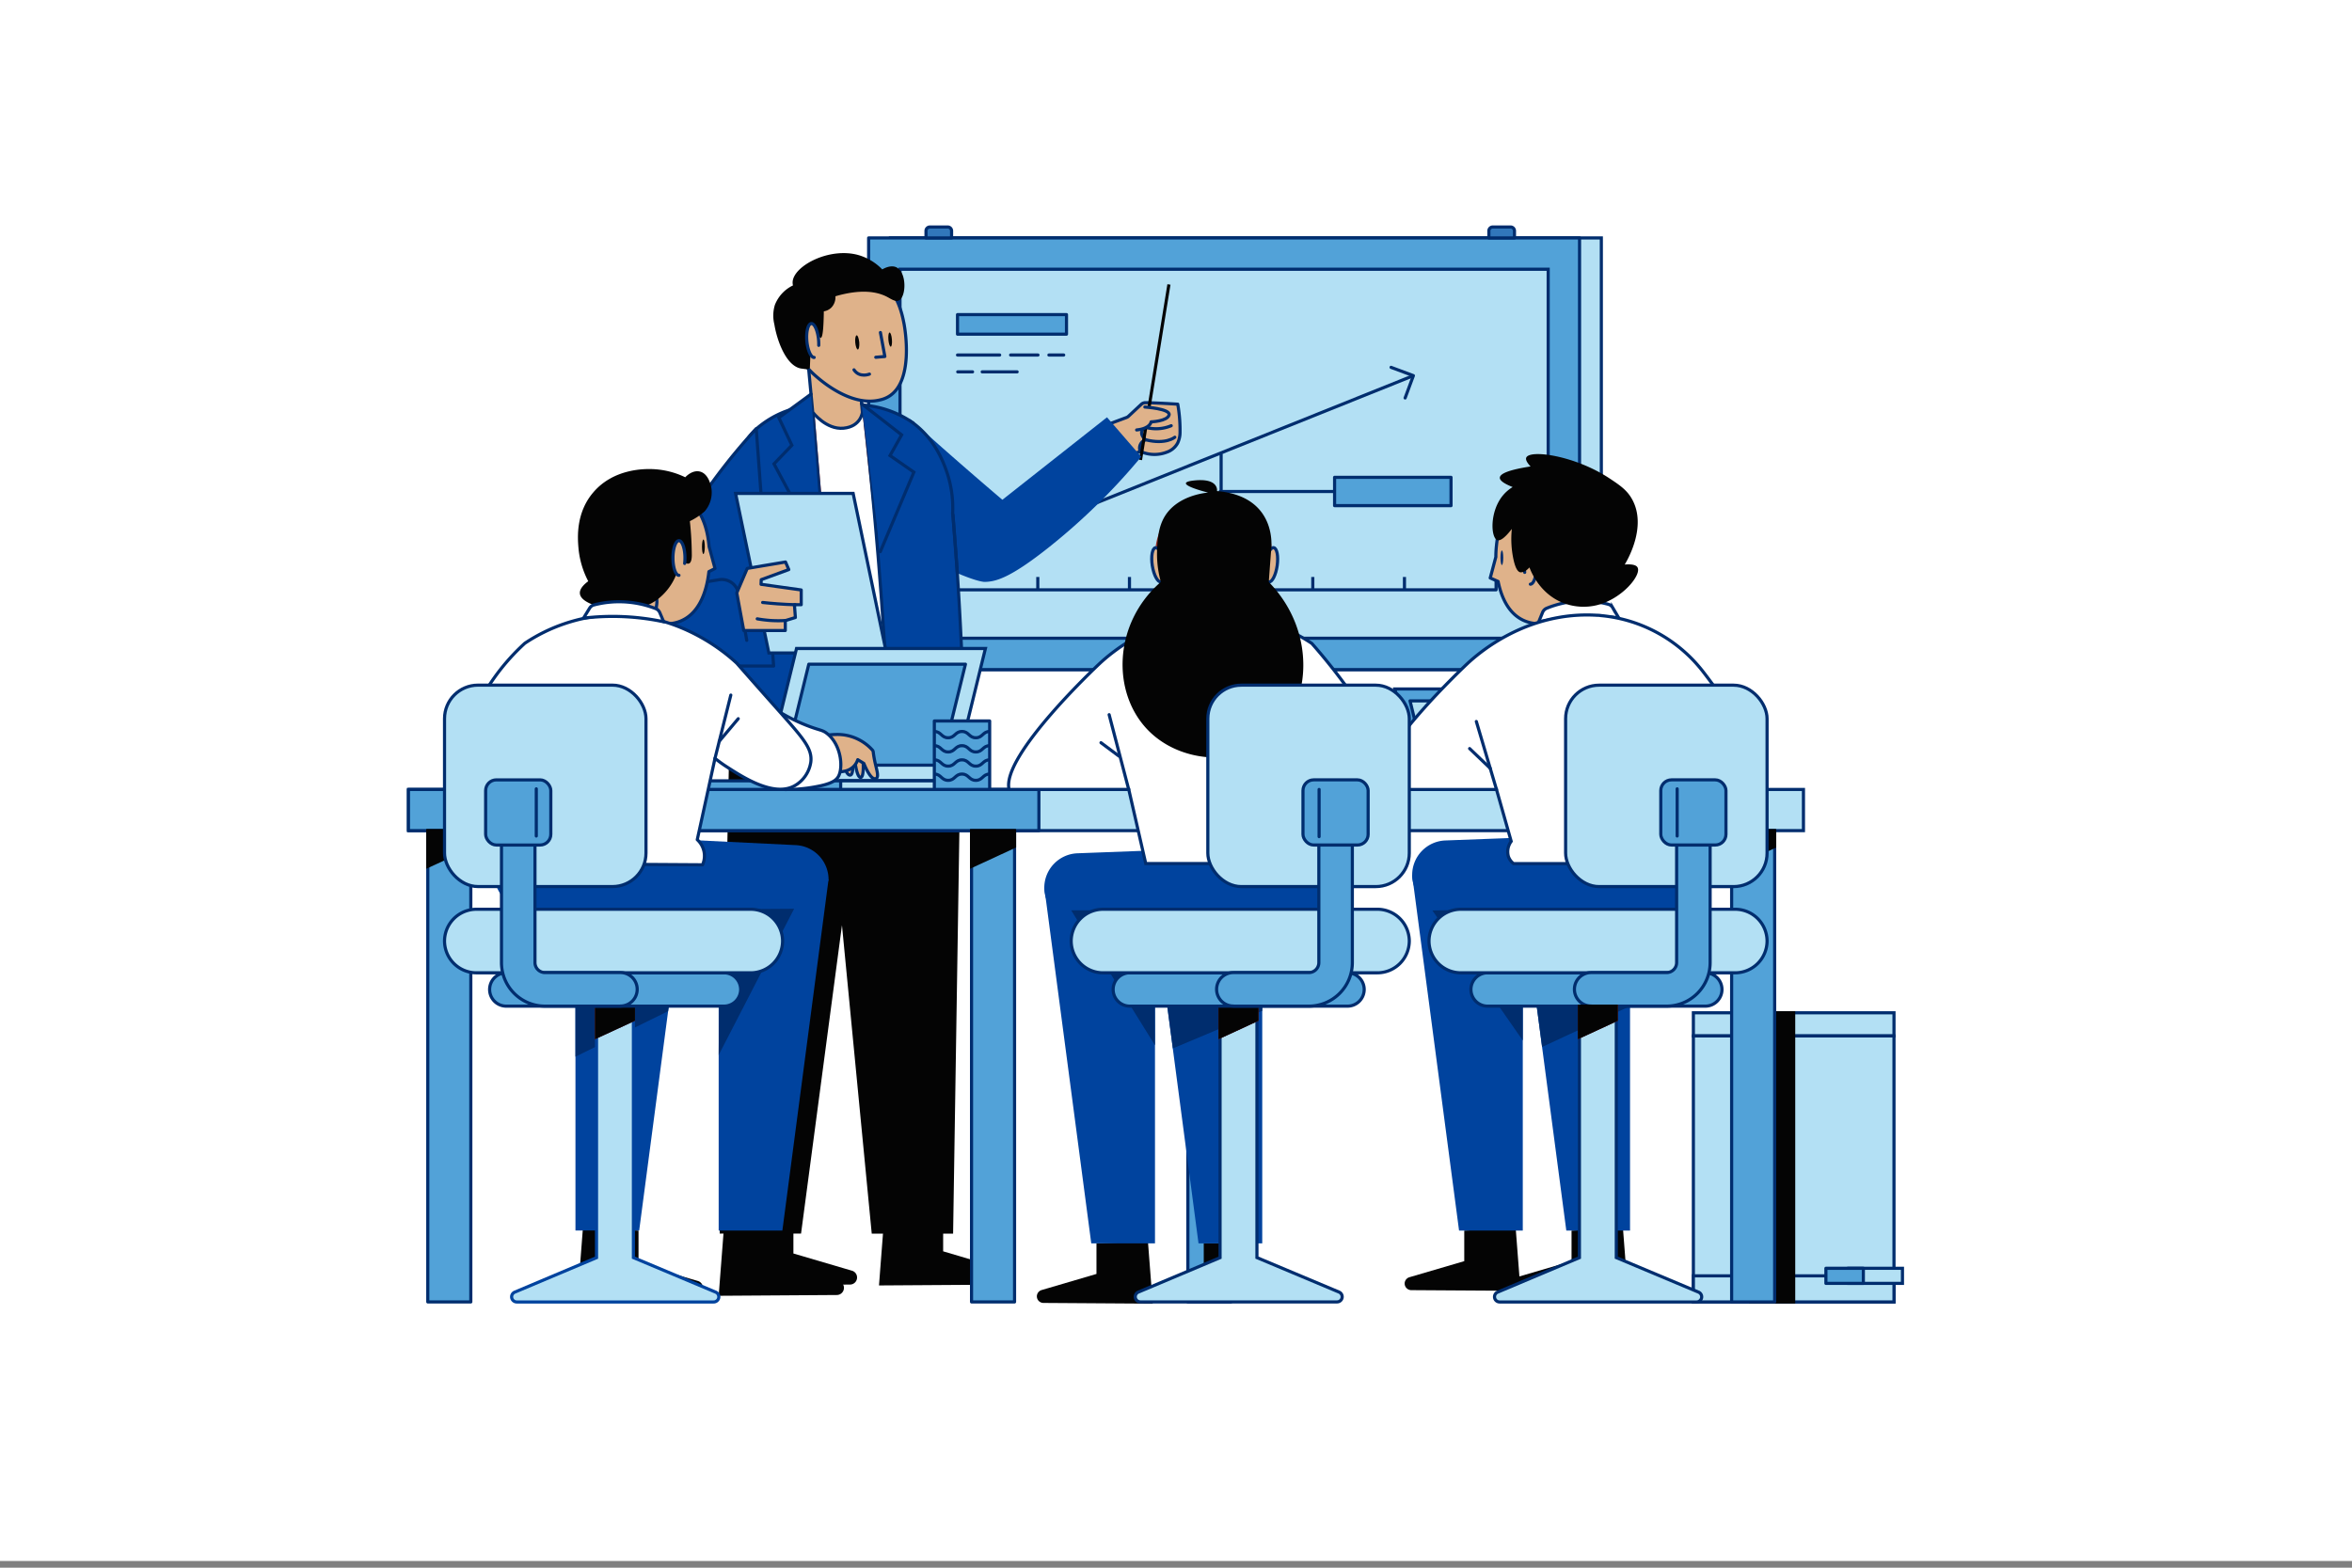 <svg xmlns="http://www.w3.org/2000/svg" viewBox="0 0 750 500"><rect x="0" y="0" width="750" height="500" fill="#808080" stroke="none"/><defs><style>.cls-1,.cls-12,.cls-26,.cls-27,.cls-28,.cls-30{fill:#fff;}.cls-2,.cls-22,.cls-31{fill:#b3e0f4;}.cls-13,.cls-15,.cls-16,.cls-17,.cls-19,.cls-2,.cls-21,.cls-22,.cls-26,.cls-27,.cls-28,.cls-29,.cls-3,.cls-30,.cls-4,.cls-5,.cls-6,.cls-8,.cls-9{stroke:#002d6e;}.cls-13,.cls-15,.cls-17,.cls-18,.cls-19,.cls-2,.cls-21,.cls-23,.cls-26,.cls-27,.cls-29,.cls-31{stroke-miterlimit:10;}.cls-21,.cls-3{fill:#52a2d8;}.cls-10,.cls-12,.cls-16,.cls-22,.cls-24,.cls-28,.cls-3,.cls-30,.cls-4,.cls-5,.cls-6,.cls-7,.cls-8,.cls-9{stroke-linejoin:round;}.cls-4{fill:#3177bb;}.cls-17,.cls-29,.cls-5,.cls-8{fill:none;}.cls-10,.cls-24,.cls-6,.cls-7,.cls-9{fill:#dfb28a;}.cls-12,.cls-23,.cls-24,.cls-7{stroke:#972c23;}.cls-15,.cls-16,.cls-17,.cls-19,.cls-24,.cls-27,.cls-28,.cls-8,.cls-9{stroke-linecap:round;}.cls-10,.cls-18{stroke:#040404;}.cls-11,.cls-13,.cls-15,.cls-16{fill:#00439e;}.cls-14,.cls-18{fill:#040404;}.cls-19{fill:#113d72;}.cls-20{fill:#972c23;}.cls-23{fill:#eddcd4;}.cls-25{fill:#002d6e;}.cls-31{stroke:#00439e;}</style></defs><g id="BACKGROUND"><rect class="cls-1" y="-2.14" width="750" height="500"/></g><g id="OBJECTS"><rect class="cls-2" x="283.94" y="75.88" width="226.69" height="137.69"/><rect class="cls-3" x="276.99" y="75.88" width="226.69" height="137.69"/><rect class="cls-2" x="331.49" y="41.38" width="117.69" height="206.69" transform="translate(535.06 -245.62) rotate(90)"/><path class="cls-4" d="M296.51,72.4h5.7a1.23,1.23,0,0,1,1.23,1.23v2.25a0,0,0,0,1,0,0h-8.16a0,0,0,0,1,0,0V73.63A1.23,1.23,0,0,1,296.51,72.4Z"/><path class="cls-4" d="M476,72.4h5.7a1.23,1.23,0,0,1,1.23,1.23v2.25a0,0,0,0,1,0,0h-8.16a0,0,0,0,1,0,0V73.63A1.23,1.23,0,0,1,476,72.4Z"/><polyline class="cls-5" points="301.71 184.02 301.71 188.12 477.07 188.12 477.07 184.02"/><line class="cls-6" x1="330.93" y1="184.02" x2="330.93" y2="188.12"/><line class="cls-6" x1="360.16" y1="184.02" x2="360.16" y2="188.12"/><line class="cls-7" x1="389.39" y1="184.02" x2="389.39" y2="188.12"/><line class="cls-6" x1="418.62" y1="184.02" x2="418.62" y2="188.12"/><line class="cls-6" x1="447.85" y1="184.02" x2="447.85" y2="188.12"/><line class="cls-8" x1="450.43" y1="119.92" x2="301.71" y2="179.63"/><polyline class="cls-8" points="443.58 117.16 450.7 119.81 448.06 126.93"/><line class="cls-5" x1="389.39" y1="144.72" x2="389.39" y2="186.46"/><line class="cls-8" x1="389.09" y1="156.76" x2="425.57" y2="156.76"/><rect class="cls-3" x="425.57" y="152.24" width="37.13" height="9.03"/><rect class="cls-3" x="305.33" y="100.34" width="34.75" height="6.24"/><line class="cls-9" x1="305.33" y1="113.23" x2="318.77" y2="113.23"/><line class="cls-9" x1="313.2" y1="118.6" x2="324.34" y2="118.6"/><line class="cls-9" x1="322.26" y1="113.23" x2="330.99" y2="113.23"/><line class="cls-9" x1="305.4" y1="118.6" x2="310.13" y2="118.6"/><line class="cls-9" x1="334.47" y1="113.23" x2="339.19" y2="113.23"/><path class="cls-6" d="M353.54,135.27l5.69-2.12a1.91,1.91,0,0,0,.62-.39l4.1-3.83.23-.18a2.28,2.28,0,0,1,.73-.29c.42-.08,4.75.08,10.65.45a48.08,48.08,0,0,1,.73,8.85,8,8,0,0,1-.77,3.56,6.23,6.23,0,0,1-3.47,2.9,10.92,10.92,0,0,1-7.68.05l-.76-.27-6.24,2.22Z"/><path class="cls-6" d="M363.61,144a2.77,2.77,0,0,1,1.73-3.73s-2.7-2.12-.32-3.73"/><path class="cls-9" d="M374.62,139.45s-2.86,2.44-9.28.82"/><path class="cls-9" d="M373.47,135.78a12.5,12.5,0,0,1-8,.55"/><line class="cls-10" x1="363.68" y1="146.69" x2="372.75" y2="90.72"/><path class="cls-9" d="M365.07,129.82s8.27.55,7.72,2.54-5.73,2.19-5.73,2.19-.21,2.13-4.61,2.58"/><path class="cls-11" d="M290.21,133.61q4.55,4.11,9.19,8.24,10.19,9,20.24,17.55L353,133.09q5.46,6.3,10.91,12.59a200,200,0,0,1-29.24,28.71c-12.8,10.2-17.33,11.15-20.75,11.2,0,0-5.54.06-27-12.21Q288.57,153.49,290.21,133.61Z"/><path class="cls-12" d="M259,129.2q4.67,55.53,9.34,111.06l19.07.16L275.25,129.16c-2.5-.24-4.85-.29-6.93-.33A62.85,62.85,0,0,0,259,129.2Z"/><path class="cls-13" d="M227.27,239.91l41,.35Q263.61,184.73,259,129.2a31.48,31.48,0,0,0-7,1.47l-.2.07a30.7,30.7,0,0,0-10.56,6c-.3.27-.59.56-.88.86-5.51,5.8-6.61,13-7.16,17C228.85,185.2,227.48,232.12,227.27,239.91Z"/><path class="cls-13" d="M275.25,129.16q2.69,23.37,4.74,48.08,2.63,32.13,3.8,62.26c3.72.47,7.78.83,12.15,1,4.13.16,8,.12,11.59-.05q-.18-17.12-1-35.22-1-21.58-2.74-41.72A35.72,35.72,0,0,0,301.73,150c-1.08-3-4.05-10.88-11.75-15.9a32.15,32.15,0,0,0-9.84-4.14A41.91,41.91,0,0,0,275.25,129.16Z"/><path class="cls-9" d="M259.16,131.48l-2.59-27.57H272.4L275,131.48s-.43,4.55-6,5.09S259.16,131.48,259.16,131.48Z"/><path class="cls-6" d="M280.54,127.57c-9.28,2.24-19-6.26-21.5-8.63a20.53,20.53,0,0,1-5.69-9.7c-.4-1.55-2.22-8.71,2.3-15.41a18.82,18.82,0,0,1,12.85-7.78,17.72,17.72,0,0,1,10.78,2.23c6.92,4.09,8.39,11.92,9,15,.31,1.7,3.22,18.4-4.95,23.22A9.49,9.49,0,0,1,280.54,127.57Z"/><path class="cls-14" d="M246.93,103.49c.82,5.11,3.88,13.73,8.92,14.1.45,0,2.37.6,2.41-.51.39-10.32.89-13.46,1.37-13.47s1.36,4.22,2.07,4.16.93-3.77,1-8.47a4.41,4.41,0,0,0,2.36-1.16,4.73,4.73,0,0,0,1.34-3.65C274.93,92,280,93.13,283,94.75c1.22.65,2.57,1.61,3.65,1.07,2.38-1.18,2.56-9.08-.89-10.6-1.65-.73-3.63.24-4.43.7a17.27,17.27,0,0,0-7.78-4.62c-9.25-2.48-20.58,3.57-20.8,8.66a3.67,3.67,0,0,0,.11,1.07,11.59,11.59,0,0,0-5.77,6.22A11.75,11.75,0,0,0,246.93,103.49Z"/><path class="cls-14" d="M284.41,108.26c.11,1.25-.06,2.29-.37,2.31s-.65-1-.75-2.21.06-2.29.37-2.31S284.31,107,284.41,108.26Z"/><path class="cls-14" d="M274,109.15c.1,1.25-.1,2.29-.45,2.32s-.72-1-.83-2.21.09-2.28.45-2.31S273.85,107.9,274,109.15Z"/><polyline class="cls-9" points="280.75 106.05 282.16 113.7 279.26 113.95"/><path class="cls-9" d="M277.25,119.32s-3.15,1.3-4.93-1.37"/><path class="cls-9" d="M259.62,114c-1,.08-2.07-2.26-2.33-5.24s.38-5.47,1.41-5.56,2.07,2.26,2.33,5.24a16.48,16.48,0,0,1,.05,1.7"/><path class="cls-15" d="M258.62,125.7l-10.26,7.52,4.15,8.79-5.7,5.94,15.65,29.24"/><path class="cls-15" d="M274.74,128.76l12.77,9.94-3.7,6.6,7.6,5.29q-5.36,12.67-10.7,25.36"/><path class="cls-16" d="M241.15,136.72A191.14,191.14,0,0,0,222.84,160c-11.34,16.94-12.92,27.1-14.8,37.61-1.4,7.83,6.29,14.82,16.29,14.82h22.36Q243.92,174.55,241.15,136.72Z"/><path class="cls-17" d="M238.12,204.23l-2.63-14.94a5.4,5.4,0,0,0-6.2-4.39L216.5,187"/><polygon class="cls-2" points="282.65 208.25 245.17 208.25 234.56 157.37 272.05 157.37 282.65 208.25"/><polygon class="cls-6" points="234.94 189.09 238.28 181.29 250.48 179.24 251.53 181.66 242.74 184.88 242.68 186.36 255.49 188.16 255.49 192.87 253.32 192.87 253.63 196.95 250.41 197.94 250.41 201.1 237.16 201.1 234.94 189.09"/><path class="cls-9" d="M253.58,192.87c-1.79-.05-3.65-.14-5.58-.28-1.66-.12-3.27-.27-4.81-.44"/><path class="cls-9" d="M250.57,197.9a38.74,38.74,0,0,1-4.8,0,40.09,40.09,0,0,1-4.3-.53"/><path class="cls-14" d="M300.75,388V399.1L320.7,405a2.41,2.41,0,0,1,1.73,2.31h0a2.4,2.4,0,0,1-2.4,2.41l-39.74.26q.87-11.34,1.75-22.67Z"/><path class="cls-14" d="M253,389.38v10.41l18.68,5.49a2.25,2.25,0,0,1,1.62,2.16h0a2.26,2.26,0,0,1-2.24,2.26l-37.22.24q.81-10.62,1.64-21.23Z"/><path class="cls-18" d="M230,392.93,233,240l42.21-.05v0l30.61,0-2.39,153h-25l-9.87-102.26L255,392.93Z"/><line class="cls-19" x1="305.28" y1="182.81" x2="303.87" y2="164.23"/><rect class="cls-2" x="539.98" y="323.02" width="63.97" height="7.38"/><rect class="cls-2" x="539.98" y="330.4" width="63.97" height="84.83"/><rect class="cls-2" x="539.98" y="406.92" width="63.97" height="8.32"/><rect class="cls-2" x="589.54" y="404.51" width="17.11" height="4.81"/><rect class="cls-3" x="582.24" y="404.51" width="11.94" height="4.81"/><rect class="cls-18" x="558.24" y="323.02" width="13.72" height="92.22"/><rect class="cls-2" x="130.25" y="251.79" width="444.83" height="13.13"/><rect class="cls-3" x="130.25" y="251.79" width="201.03" height="13.13"/><rect class="cls-3" x="378.78" y="264.92" width="13.72" height="150.32"/><polygon class="cls-20" points="392.51 264.92 392.51 269.97 378.79 276.32 378.79 264.92 392.51 264.92"/><rect class="cls-3" x="136.41" y="264.92" width="13.72" height="150.32"/><polygon class="cls-18" points="150.13 264.92 150.13 269.97 136.41 276.32 136.41 264.92 150.13 264.92"/><rect class="cls-3" x="309.8" y="264.92" width="13.72" height="150.32"/><polygon class="cls-18" points="323.52 264.92 323.52 269.97 309.8 276.32 309.8 264.92 323.52 264.92"/><rect class="cls-3" x="552.18" y="264.92" width="13.72" height="150.32"/><polygon class="cls-18" points="565.9 264.92 565.9 269.97 552.18 276.32 552.18 264.92 565.9 264.92"/><polygon class="cls-21" points="452.64 251.79 502.29 251.79 494.44 219.74 444.79 219.74 452.64 251.79"/><polygon class="cls-22" points="493.53 247.99 487.54 223.54 449.63 223.54 455.62 247.99 493.53 247.99"/><path class="cls-23" d="M496.57,235.76a1.44,1.44,0,0,1-1.44,1.85,2.42,2.42,0,0,1-2.24-1.85,1.44,1.44,0,0,1,1.44-1.84A2.42,2.42,0,0,1,496.57,235.76Z"/><path class="cls-24" d="M494,193.64l1.34,9.67a7.28,7.28,0,0,0,2.18,4.29c3.8,3.6,8.83,5.08,13.25,3.79l.11,0a7.31,7.31,0,0,0,4.34-10.12L510.4,191"/><path class="cls-6" d="M513.21,177.36a21.08,21.08,0,0,1-5,10.36c-5.1,8.68-14.2,12.84-21.11,10.64-5.63-1.8-8.26-7.36-9.38-12.91l-2.52-1.11,1.79-6.7c0-1.26.07-2.38.16-3.29.33-3.2,1.15-11.28,7.83-16a17.91,17.91,0,0,1,10.76-3.19,19.14,19.14,0,0,1,13.73,6.79C514.7,168.31,513.47,175.76,513.21,177.36Z"/><path class="cls-25" d="M479.36,177.89c0,1.28-.2,2.32-.44,2.32s-.45-1-.45-2.32.2-2.32.45-2.32S479.36,176.61,479.36,177.89Z"/><path class="cls-9" d="M488,186.32c1.06,0,1.92-2.47,1.92-5.52s-.86-5.53-1.92-5.53-1.91,2.48-1.91,5.53a16.18,16.18,0,0,0,.1,1.75"/><path class="cls-14" d="M501.13,392.48v9.75l-17.49,5.13a2.11,2.11,0,0,0-1.52,2h0a2.12,2.12,0,0,0,2.1,2.12l34.85.22q-.77-9.94-1.54-19.88Z"/><polygon class="cls-11" points="484.49 279.01 499.46 392.48 519.78 392.48 519.78 280.92 484.49 279.01"/><polygon class="cls-25" points="490.02 320.9 491.74 333.92 519.78 320.9 519.78 310.22 490.02 310.22 490.02 320.9"/><path class="cls-14" d="M466.92,392.48v9.75l-17.49,5.13a2.12,2.12,0,0,0-1.52,2h0a2.13,2.13,0,0,0,2.11,2.12l34.84.22-1.53-19.88Z"/><polygon class="cls-11" points="450.29 279.01 465.26 392.48 485.58 392.48 485.58 280.92 450.29 279.01"/><path class="cls-25" d="M485.58,290l-28.83.38,28.83,41.48Z"/><path class="cls-11" d="M450.29,279a11,11,0,0,0,11,11h72.81a11.21,11.21,0,0,0,11.1-12.77c-.32-2.3-1.58-10-1.9-12.28l-82.43,3.11a11,11,0,0,0-10.56,11Z"/><path class="cls-26" d="M516.19,197.09l-1.94-3.28a2.28,2.28,0,0,0-1.37-1.07,31,31,0,0,0-9.14-1.05A31.56,31.56,0,0,0,493.19,194a2.43,2.43,0,0,0-1.31,1.36l-1.23,3a76.34,76.34,0,0,1,13.41-1.71A74.5,74.5,0,0,1,516.19,197.09Z"/><path class="cls-26" d="M557.93,251.51H545.76a154.93,154.93,0,0,1-1.13,23.92h-62a4.84,4.84,0,0,1-1.63-2.24,5.5,5.5,0,0,1,.89-4.85L477.2,251.8H439.06C436.39,241.05,468,211.58,468,211.58c3.1-2.87,18.59-16.69,41.11-15.35q.79,0,1.56.12a46.64,46.64,0,0,1,32.57,18.09C551.88,225.61,564,243.86,557.93,251.51Z"/><path class="cls-27" d="M477.2,251.8Q474,241,470.77,230.11"/><line class="cls-28" x1="475.2" y1="245.04" x2="468.63" y2="238.75"/><path class="cls-14" d="M522.19,181c1.27,2.39-4.86,10-12.92,12a18,18,0,0,1-10.22-.48c-8-2.8-10.9-10.36-11.34-11.54a7.67,7.67,0,0,1-1.11,1,3.07,3.07,0,0,1-1.76.56c-1.11-.17-1.74-2.07-2.13-3.68a31.07,31.07,0,0,1-.62-10.16c-2.52,3.25-3.87,3.84-4.64,3.56-2.11-.78-2.47-9.14,1.82-14.28a12.23,12.23,0,0,1,3.08-2.64c-2.78-1.1-4.15-2.11-4.09-3q.12-2.07,9.8-3.57c-1.42-1.51-1.57-2.34-1.37-2.82,1.14-2.66,15.47-.67,26.5,6.59,3.43,2.27,5.73,3.83,7.36,6.9,4.58,8.58-1.54,19.09-2.46,20.61C521,179.83,521.88,180.42,522.19,181Z"/><path class="cls-3" d="M474.37,320.9h69.42a5.31,5.31,0,0,0,5.31-5.31h0a5.32,5.32,0,0,0-5.31-5.32H474.37a5.32,5.32,0,0,0-5.32,5.32h0A5.32,5.32,0,0,0,474.37,320.9Z"/><rect class="cls-2" x="499.24" y="218.52" width="64.24" height="64.24" rx="10.68" transform="translate(1062.72 501.29) rotate(180)"/><path class="cls-2" d="M465.83,310.27h87.5a10.18,10.18,0,0,0,10.15-10.15h0A10.18,10.18,0,0,0,553.33,290h-87.5a10.18,10.18,0,0,0-10.15,10.15h0A10.18,10.18,0,0,0,465.83,310.27Z"/><path class="cls-3" d="M507.39,320.9h24.07A13.88,13.88,0,0,0,545.32,307V260a5.34,5.34,0,0,0-10.68,0V307a3.19,3.19,0,0,1-3.18,3.19H507.39a5.34,5.34,0,0,0,0,10.68Z"/><rect class="cls-3" x="529.59" y="248.73" width="20.78" height="20.78" rx="3.41" transform="translate(1079.96 518.24) rotate(180)"/><line class="cls-28" x1="534.81" y1="251.59" x2="534.81" y2="266.64"/><path class="cls-2" d="M541.59,412.1l-26.19-11V325.23l-11.76,5.44v70.45l-26.08,11a1.63,1.63,0,0,0,.64,3.13H541A1.63,1.63,0,0,0,541.59,412.1Z"/><polygon class="cls-23" points="515.4 320.9 515.4 325.23 503.64 330.67 503.64 320.9 515.4 320.9"/><polygon class="cls-18" points="515.4 320.9 515.4 325.23 503.64 330.67 503.64 320.9 515.4 320.9"/><polygon class="cls-2" points="303.89 249.04 243.65 249.04 253.99 206.83 314.23 206.83 303.89 249.04"/><polygon class="cls-3" points="250.03 244.04 257.91 211.83 307.86 211.83 299.97 244.04 250.03 244.04"/><rect class="cls-3" x="213.06" y="249.04" width="90.83" height="2.74"/><rect class="cls-2" x="268.07" y="249.04" width="35.82" height="2.74"/><rect class="cls-3" x="297.94" y="229.95" width="17.64" height="21.84"/><path class="cls-29" d="M297.94,233.3c2.2,0,2.2,2,4.4,2s2.21-2,4.41-2,2.21,2,4.42,2,2.2-2,4.41-2"/><path class="cls-29" d="M297.94,237.83c2.2,0,2.2,2,4.4,2s2.21-2,4.41-2,2.21,2,4.42,2,2.2-2,4.41-2"/><path class="cls-29" d="M297.94,242.35c2.2,0,2.2,2,4.4,2s2.21-2,4.41-2,2.21,2,4.42,2,2.2-2,4.41-2"/><path class="cls-29" d="M297.94,246.88c2.2,0,2.2,2,4.4,2s2.21-2,4.41-2,2.21,2,4.42,2,2.2-2,4.41-2"/><path class="cls-6" d="M228,181.32l-1.95,1c-.71,6.45-3.17,13.92-9.87,16.07-6.91,2.21-16-2-21.11-10.64a21,21,0,0,1-4.94-10.35c-.27-1.61-1.5-9,3.68-15.47a19.18,19.18,0,0,1,13.73-6.79,18,18,0,0,1,10.76,3.2c6.68,4.76,7.5,12.84,7.83,16.05Z"/><path class="cls-14" d="M224.74,174.39c0,1.28-.2,2.31-.44,2.31s-.45-1-.45-2.31.2-2.32.45-2.32S224.74,173.11,224.74,174.39Z"/><path class="cls-6" d="M192.41,211.34c-3.14-1.86-4.82-5.89-4.34-10.13,1-2.17,2.09-4.46,3.39-6.83a94.36,94.36,0,0,1,5.39-8.69,8.12,8.12,0,0,1,6.49-1.41,8.26,8.26,0,0,1,5.31,4.25,7.08,7.08,0,0,1,.74,4.39L208,203.29a7.93,7.93,0,0,1-2.18,4.29C203.13,210.84,197.12,214.11,192.41,211.34Z"/><path class="cls-14" d="M184.44,174.56a28.17,28.17,0,0,0,3.14,10.82c-2.52,1.85-2.74,3.22-2.67,3.92.29,3.06,7.06,4.72,11,5.08,2.62.23,8.56.77,14-3.39a18.6,18.6,0,0,0,6.95-12.86c.17.2,1.81,2,2.86,1.59.51-.22.88-1,.88-2.72a104.73,104.73,0,0,0-.62-10.78,21.43,21.43,0,0,0,4.7-3.1,9.21,9.21,0,0,0,2.16-7.51c-.14-.75-.93-4.7-3.83-5.25-2.33-.45-4.29,1.63-4.5,1.86a26.31,26.31,0,0,0-10.62-2.61c-2.05-.05-12.07-.3-18.65,7.37C183.55,163.55,184.21,171.7,184.44,174.56Z"/><path class="cls-9" d="M216.5,183.49c-1.05,0-1.91-2.47-1.91-5.52s.86-5.53,1.91-5.53,1.92,2.48,1.92,5.53a16,16,0,0,1-.1,1.73"/><path class="cls-14" d="M203.61,392.47V403l18.91,5.55a2.28,2.28,0,0,1,1.64,2.2h0a2.28,2.28,0,0,1-2.27,2.28l-37.68.25q.84-10.75,1.66-21.5Z"/><polygon class="cls-11" points="218.79 279 203.82 392.46 183.5 392.46 183.5 280.9 218.79 279"/><polygon class="cls-25" points="183.5 318.19 183.5 337.02 213.05 322.51 214.66 310.27 183.5 318.19"/><path class="cls-14" d="M248.56,392.47V403l18.92,5.55a2.3,2.3,0,0,1,1.64,2.2h0a2.29,2.29,0,0,1-2.27,2.28l-37.68.25q.83-10.75,1.66-21.5Z"/><path class="cls-11" d="M264.21,280.48a43.48,43.48,0,0,1-11,18.24L168.85,290a11.21,11.21,0,0,1-11.11-12.77c.33-2.3,1.58-10,1.91-12.28l94,4.59a11,11,0,0,1,10.56,11Z"/><path class="cls-11" d="M264.21,280.48l-14.73,112H229.17V280.9Z"/><path class="cls-25" d="M229.52,290l23.71-.16-24.06,46.66Z"/><path class="cls-6" d="M275,239.18a1.29,1.29,0,0,0,0,.19c.13,1.3.82,8.77-.62,8.58s-2-7.26-2-7.26l2.64-1.44"/><path class="cls-6" d="M271.52,238.45l0,.19c.18,1.31,1.16,8.81-.53,8.59-1.85-.24-2.56-7.33-2.56-7.33l3.07-1.39"/><path class="cls-6" d="M253,241.82a10.39,10.39,0,0,1,4.27-5.22,9,9,0,0,1,1.34-.63,21,21,0,0,1,8.25-1.72,15,15,0,0,1,11.42,5.08,2.49,2.49,0,0,1,.16.39,34.83,34.83,0,0,0,.76,4.2c.48,2.07,1,3.78.26,4.32a.74.74,0,0,1-.4.14c-1.53.17-3.31-4.18-3.6-4.9l-1.94-1.19a5.57,5.57,0,0,1-1.45,2.3,5.82,5.82,0,0,1-3,1.42c-2.44.5-8.65.36-16.81-.62A11.48,11.48,0,0,1,253,241.82Z"/><path class="cls-26" d="M249,251.79a52,52,0,0,0,12.78-1.2c4-.9,4.86-2,5.23-2.45,2-2.41,1.52-10.44-3.3-14.2-1.53-1.2-2.2-.93-6.17-2.46a56.46,56.46,0,0,1-8.77-4.29Q248.85,239.49,249,251.79Z"/><path class="cls-30" d="M258.54,243.12a10.46,10.46,0,0,1-5.29,7.57c-6.64,3.49-16.27-2.74-21.58-6.17-1.58-1-2.83-2-3.68-2.63q-2.82,13-5.65,25.91a7.1,7.1,0,0,1,2.22,4.19,7,7,0,0,1-.53,3.83l-65.73-.41a154.75,154.75,0,0,1-1.13-23.91H145a69.11,69.11,0,0,1,20.88-44.95c.6-.58,1.11-1.05,1.47-1.38a54.11,54.11,0,0,1,26.48-9c22.52-1.34,38,12.48,41.11,15.36,6.29,7.16,10.92,12.37,13.31,15.06C256.1,235.45,259.11,238.73,258.54,243.12Z"/><line class="cls-27" x1="227.99" y1="241.89" x2="233.04" y2="221.69"/><line class="cls-28" x1="229.36" y1="236.41" x2="235.41" y2="229.22"/><path class="cls-26" d="M186.09,197.11l1.95-3.17a2.26,2.26,0,0,1,1.37-1,31.78,31.78,0,0,1,9.13-1,32.26,32.26,0,0,1,10.56,2.18,2.4,2.4,0,0,1,1.31,1.31l1.23,2.88a78.17,78.17,0,0,0-25.55-1.16Z"/><path class="cls-31" d="M228.17,412.1l-26.19-11V325.23l-11.76,5.44v70.45l-26.08,11a1.63,1.63,0,0,0,.64,3.13h62.76A1.63,1.63,0,0,0,228.17,412.1Z"/><polygon class="cls-23" points="201.98 320.9 201.98 325.23 190.22 330.67 190.22 320.9 201.98 320.9"/><polygon class="cls-18" points="201.98 320.9 201.98 325.23 190.22 330.67 190.22 320.9 201.98 320.9"/><path class="cls-3" d="M230.86,320.9H161.44a5.31,5.31,0,0,1-5.31-5.31h0a5.32,5.32,0,0,1,5.31-5.32h69.42a5.32,5.32,0,0,1,5.32,5.32h0A5.32,5.32,0,0,1,230.86,320.9Z"/><rect class="cls-2" x="141.75" y="218.52" width="64.24" height="64.24" rx="10.68"/><path class="cls-2" d="M239.4,310.27H151.9a10.18,10.18,0,0,1-10.15-10.15h0A10.18,10.18,0,0,1,151.9,290h87.5a10.18,10.18,0,0,1,10.15,10.15h0A10.18,10.18,0,0,1,239.4,310.27Z"/><path class="cls-3" d="M197.85,320.9H173.78A13.88,13.88,0,0,1,159.91,307V260a5.34,5.34,0,0,1,10.68,0V307a3.19,3.19,0,0,0,3.19,3.19h24.07a5.34,5.34,0,0,1,0,10.68Z"/><rect class="cls-3" x="154.86" y="248.73" width="20.78" height="20.78" rx="3.41"/><line class="cls-28" x1="171.01" y1="251.59" x2="171.01" y2="266.64"/><path class="cls-7" d="M404.8,181.61c-1,8.16-6.39,20.18-15,21.25-10.6,1.3-22.38-14.5-20.88-27.49a18.32,18.32,0,0,1,21.83-16.61,18.05,18.05,0,0,1,9.85,5.47C406.13,170.34,405.18,178.41,404.8,181.61Z"/><path class="cls-7" d="M392.27,211.34c4.44-1.72,6.39-6.67,6.61-10.12,0-.65-.75-3.46-2.34-9-1.24-4.35-1.6-5.5-2.86-6.53a8.12,8.12,0,0,0-6.29-1.36,9.06,9.06,0,0,0-5.33,3.17c-.42.51-1,1.36-2.51,7.93-1.05,4.67-1.17,6.18-1,7.91.13,1.4.1,2.95,1.22,4.29a11.38,11.38,0,0,0,4.32,3.26C385.14,211.3,388.64,212.75,392.27,211.34Z"/><path class="cls-6" d="M371.2,179.85c.47,3,0,5.59-1,5.75s-2.27-2.14-2.75-5.15,0-5.59,1-5.76S370.72,176.83,371.2,179.85Z"/><path class="cls-6" d="M407.26,180.42c-.43,3-1.63,5.35-2.68,5.2s-1.54-2.72-1.11-5.74,1.63-5.35,2.68-5.2S407.69,177.4,407.26,180.42Z"/><path class="cls-14" d="M383.85,396.57v9.74l-19,5.59v3.33h36.9l-1.44-18.66Z"/><polygon class="cls-11" points="367.21 283.1 382.18 396.57 402.5 396.57 402.5 285.01 367.21 283.1"/><path class="cls-25" d="M374,334.38l28.52-12V310.22l-31.7,0Z"/><path class="cls-14" d="M349.64,396.57v9.74l-17.49,5.14a2.12,2.12,0,0,0-1.52,2h0a2.11,2.11,0,0,0,2.11,2.11l34.85.23q-.78-9.94-1.54-19.88Z"/><polygon class="cls-11" points="333.01 283.1 347.98 396.57 368.3 396.57 368.3 285.01 333.01 283.1"/><path class="cls-11" d="M333,283.1a11,11,0,0,0,11,11H416.8a11.17,11.17,0,0,0,8.46-3.86c.54-.62,1.88-2.4,2.64-8.91a59,59,0,0,0,.12-12.37l-84.45,3.19A11,11,0,0,0,333,283.1Z"/><polygon class="cls-25" points="359.03 290.35 341.58 290.35 368.3 333.39 368.17 290.35 359.03 290.35"/><path class="cls-26" d="M440.65,251.5H428.48a154.8,154.8,0,0,1-1.13,23.91h-62q-2.7-11.81-5.41-23.62H321.78c-2.67-10.75,28.93-40.22,28.93-40.22,3.1-2.87,18.59-16.69,41.11-15.35a54.19,54.19,0,0,1,26.49,9S449.74,240.1,440.65,251.5Z"/><line class="cls-28" x1="359.92" y1="251.79" x2="353.68" y2="227.94"/><line class="cls-28" x1="356.8" y1="241.15" x2="351.08" y2="236.88"/><path class="cls-14" d="M370.17,185.6c-15.25,13.23-15.81,35.48-3.92,47.45,10.06,10.13,27.47,11.3,38.23,3.3,13.56-10.1,16-34.39.1-50.73l.79-10.63s2.2-16.7-17.29-18.37c0,0,.71-4.21-7.25-3.38s4.4,3.86,4.4,3.86c-1.74.18-9.82,1.19-13.76,7.5-2,3.27-2.26,6.8-2.46,10.08A33,33,0,0,0,370.17,185.6Z"/><path class="cls-2" d="M427,412.1l-26.19-11V325.23l-11.76,5.44v70.45L363,412.1a1.63,1.63,0,0,0,.64,3.13h62.76A1.63,1.63,0,0,0,427,412.1Z"/><polygon class="cls-23" points="400.81 320.9 400.81 325.23 389.05 330.67 389.05 320.9 400.81 320.9"/><polygon class="cls-18" points="400.81 320.9 400.81 325.23 389.05 330.67 389.05 320.9 400.81 320.9"/><path class="cls-3" d="M360.27,320.9h69.42a5.32,5.32,0,0,0,5.32-5.31h0a5.32,5.32,0,0,0-5.32-5.32H360.27a5.32,5.32,0,0,0-5.31,5.32h0A5.31,5.31,0,0,0,360.27,320.9Z"/><rect class="cls-2" x="385.15" y="218.52" width="64.24" height="64.24" rx="10.68" transform="translate(834.54 501.29) rotate(180)"/><path class="cls-2" d="M351.73,310.27h87.51a10.18,10.18,0,0,0,10.15-10.15h0A10.18,10.18,0,0,0,439.24,290H351.73a10.18,10.18,0,0,0-10.15,10.15h0A10.18,10.18,0,0,0,351.73,310.27Z"/><path class="cls-3" d="M393.29,320.9h24.07A13.88,13.88,0,0,0,431.23,307V260a5.34,5.34,0,0,0-10.68,0V307a3.19,3.19,0,0,1-3.19,3.19H393.29a5.34,5.34,0,0,0,0,10.68Z"/><rect class="cls-3" x="415.5" y="248.73" width="20.78" height="20.78" rx="3.41" transform="translate(851.77 518.24) rotate(180)"/><line class="cls-28" x1="420.63" y1="251.79" x2="420.63" y2="266.84"/></g></svg>
